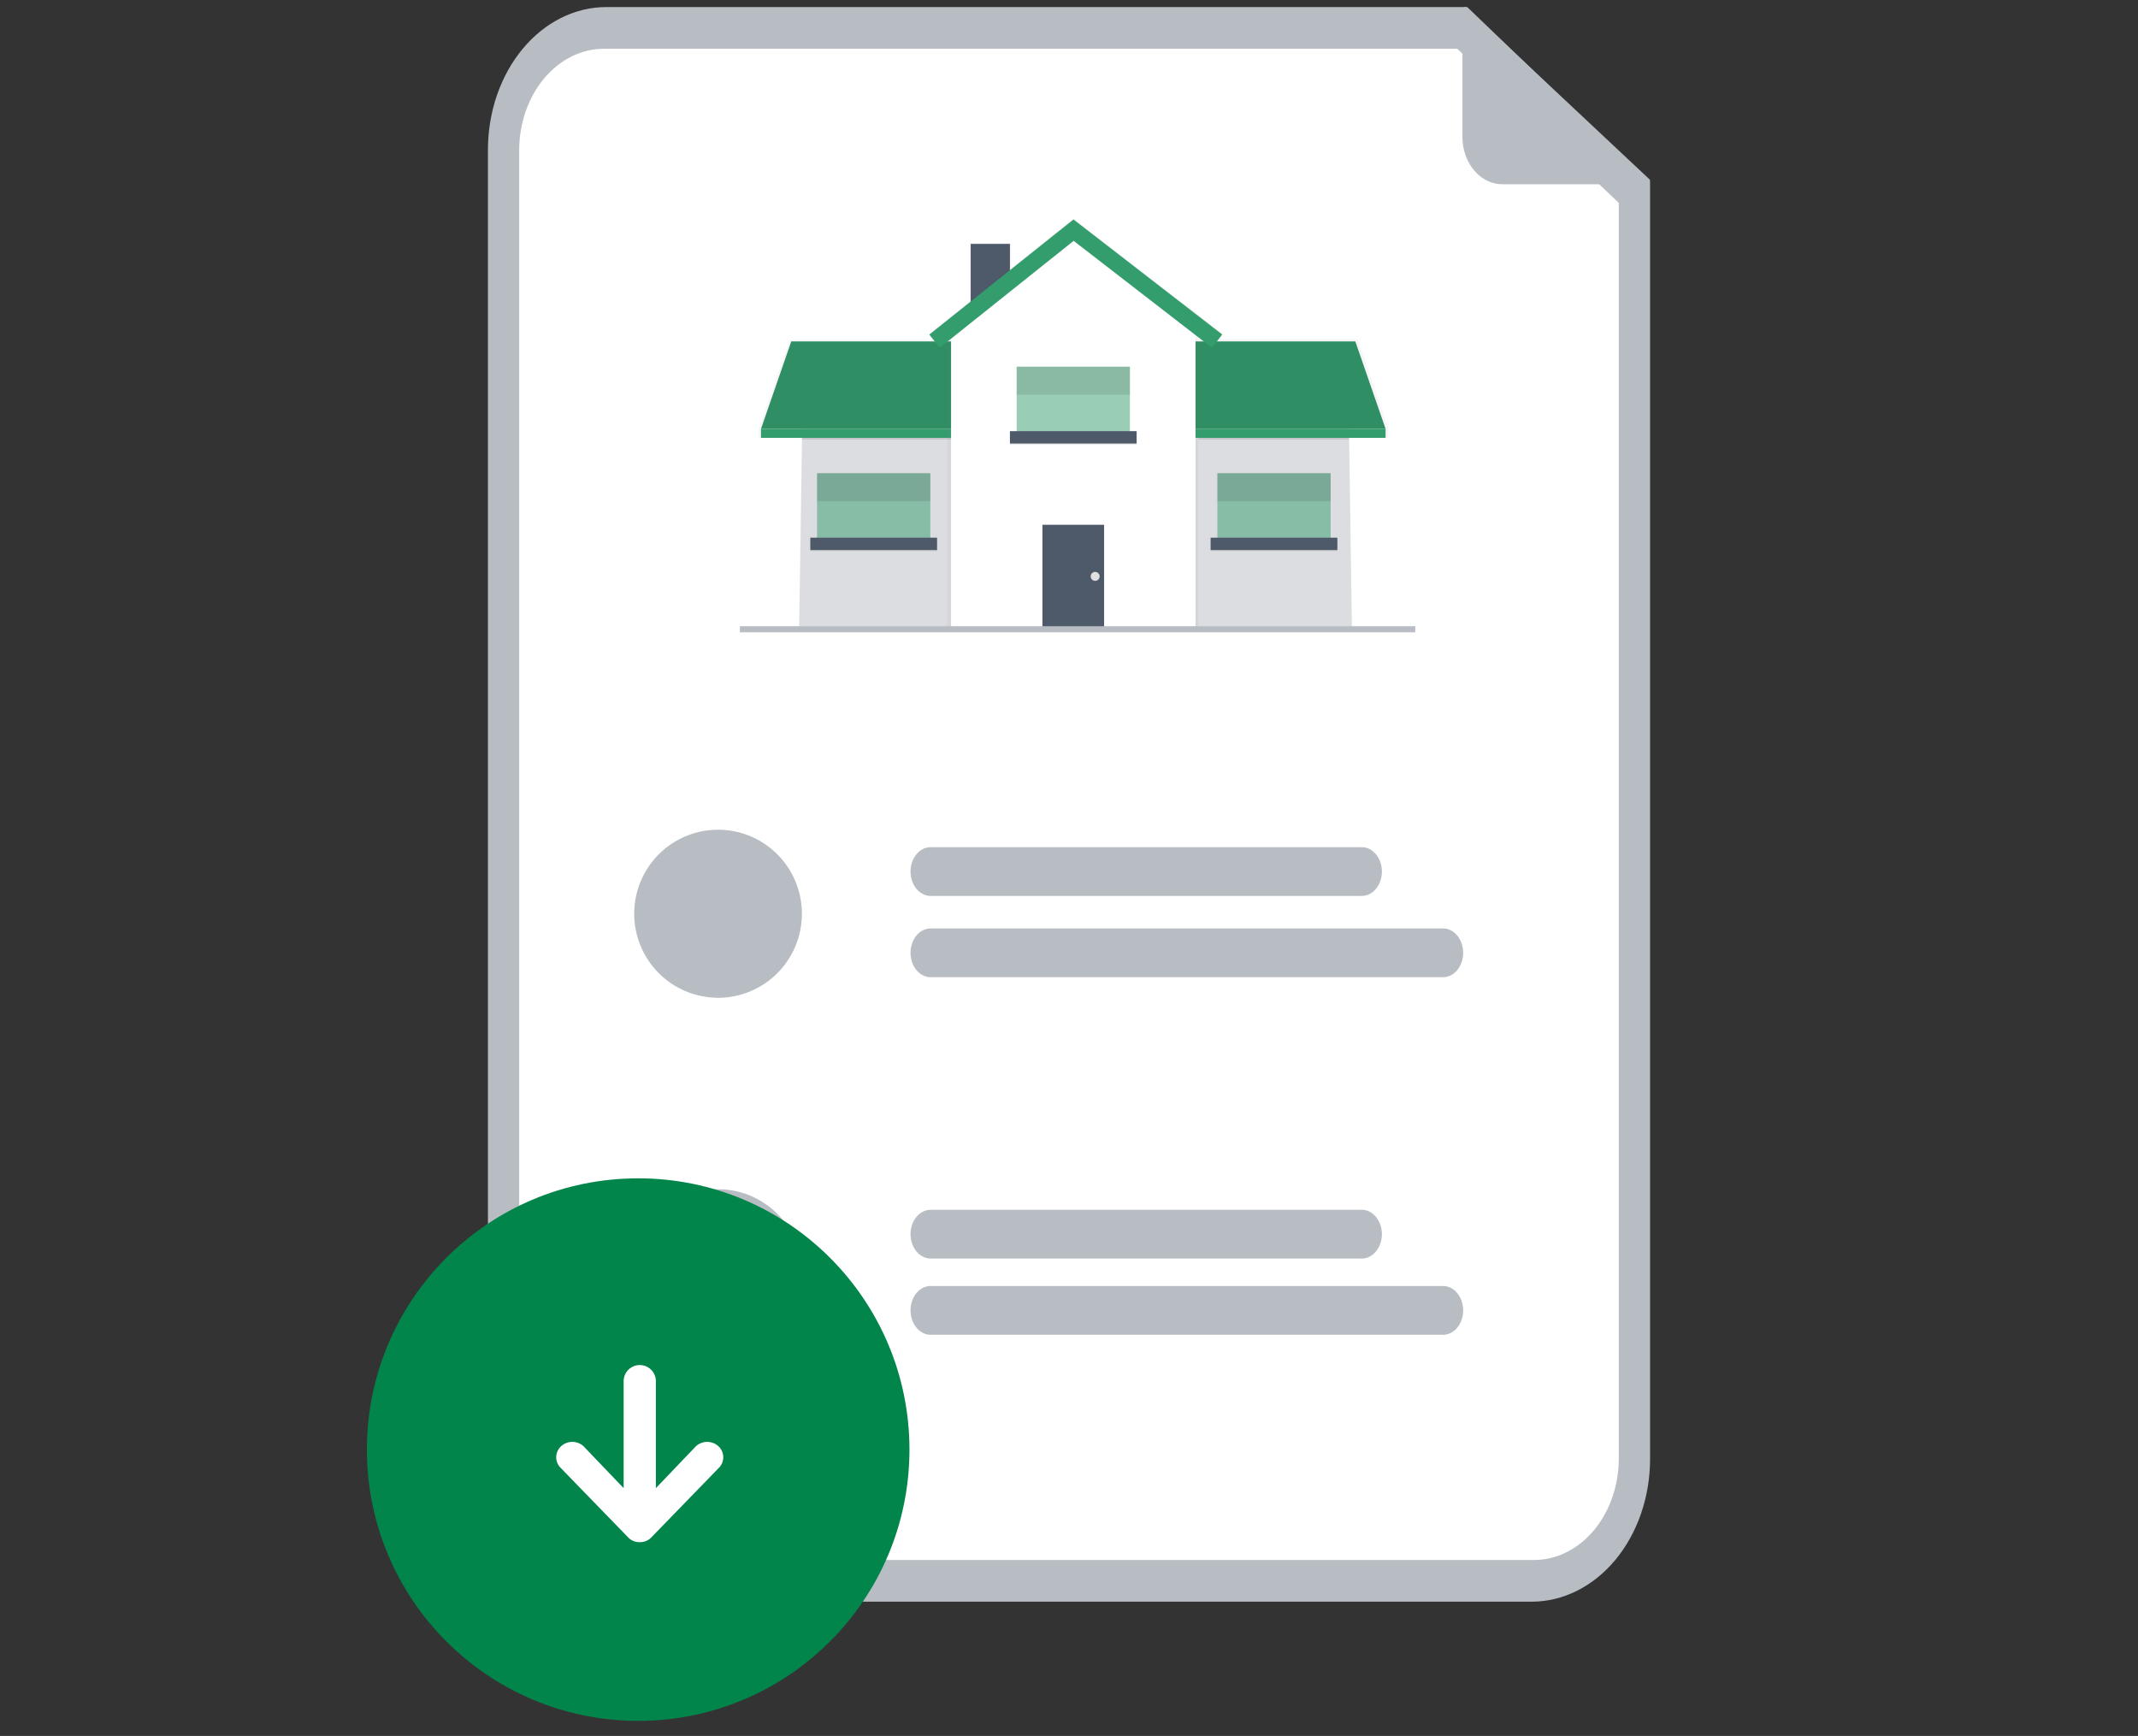 <svg width="468" height="380" viewBox="0 0 468 380" fill="none" xmlns="http://www.w3.org/2000/svg">
    <rect x="0" y="0" width="468" height="380" fill="#333333" stroke="none"/>
    <path d="M335.284 350.614H132.716c-6.869-.01-13.455-3.302-18.312-9.154-4.857-5.853-7.59-13.787-7.597-22.064V32.762c.007-8.277 2.74-16.212 7.597-22.064s11.443-9.144 18.312-9.154h188.456l40.022 38.435v279.417c-.008 8.277-2.74 16.211-7.598 22.064-4.857 5.852-11.443 9.144-18.312 9.154Z"
          fill="#B8BDC3"/>
    <path d="M132.194 10.67c-4.917.007-9.631 2.35-13.108 6.514-3.476 4.164-5.432 9.81-5.438 15.699v286.393c.006 5.889 1.962 11.535 5.438 15.699 3.477 4.164 8.191 6.506 13.108 6.513h203.607c4.917-.007 9.631-2.349 13.108-6.513 3.476-4.164 5.432-9.81 5.438-15.699V44.419l-35.352-33.748H132.194Z"
          fill="#fff"/>
    <path d="M298.077 185.449h-94.35c-1.171 0-2.293.562-3.121 1.563-.828 1.001-1.293 2.358-1.293 3.774 0 1.415.465 2.773 1.293 3.773.828 1.001 1.95 1.564 3.121 1.564h94.35c1.171 0 2.293-.563 3.121-1.564.828-1 1.293-2.358 1.293-3.773 0-1.416-.465-2.773-1.293-3.774-.828-1.001-1.95-1.563-3.121-1.563ZM315.882 203.238h-112.17c-1.167 0-2.286.563-3.111 1.563-.825 1.001-1.288 2.359-1.288 3.774s.463 2.773 1.288 3.774 1.944 1.563 3.111 1.563h112.17c1.166 0 2.285-.562 3.11-1.563.825-1.001 1.288-2.359 1.288-3.774s-.463-2.773-1.288-3.774c-.825-1-1.944-1.563-3.11-1.563ZM175.53 200.024a18.41 18.41 0 0 1-5.372 13.007 18.34 18.34 0 0 1-12.977 5.389 3.734 3.734 0 0 1-.473-.019 18.319 18.319 0 0 1-10.065-3.326 18.383 18.383 0 0 1-6.551-8.348 18.409 18.409 0 0 1 4.28-19.878 18.34 18.34 0 0 1 9.403-4.899 18.312 18.312 0 0 1 10.539 1.128 18.36 18.36 0 0 1 8.158 6.778 18.414 18.414 0 0 1 3.058 10.168ZM298.077 275.499h-94.35c-1.171 0-2.293-.562-3.121-1.563-.828-1.001-1.293-2.358-1.293-3.774 0-1.415.465-2.772 1.293-3.773.828-1.001 1.95-1.563 3.121-1.563h94.35c1.171 0 2.293.562 3.121 1.563.828 1.001 1.293 2.358 1.293 3.773 0 1.416-.465 2.773-1.293 3.774-.828 1.001-1.95 1.563-3.121 1.563ZM315.876 292.185h-112.17c-1.166-.002-2.283-.565-3.107-1.566-.823-1-1.286-2.357-1.286-3.771 0-1.414.463-2.77 1.286-3.771.824-1.001 1.941-1.564 3.107-1.566h112.17a3.748 3.748 0 0 1 1.685.404 4.45 4.45 0 0 1 1.429 1.157 5.53 5.53 0 0 1 .955 1.732c.221.648.335 1.343.335 2.044 0 .701-.114 1.396-.335 2.044a5.53 5.53 0 0 1-.955 1.732 4.45 4.45 0 0 1-1.429 1.157 3.748 3.748 0 0 1-1.685.404ZM157.18 297.11c10.135 0 18.352-8.233 18.352-18.389 0-10.156-8.217-18.39-18.352-18.39-10.136 0-18.352 8.234-18.352 18.39s8.216 18.389 18.352 18.389ZM360.646 40.33h-31.774c-2.32 0-4.544-1.091-6.184-3.033-1.641-1.942-2.562-4.576-2.562-7.322V2.191c0-.121.029-.24.084-.344a.583.583 0 0 1 .225-.238.472.472 0 0 1 .298-.06c.102.012.199.06.279.135l39.974 37.491a.657.657 0 0 1 .185.327.76.76 0 0 1-.008.393.651.651 0 0 1-.2.315.492.492 0 0 1-.317.12Z"
          fill="#B8BDC3"/>
    <path opacity=".5" d="M295.931 137.458H174.929l.861-56.823 33.982-5.891h50.817l34.48 4.172.862 58.542Z"
          fill="#B8BDC3"/>
    <path opacity=".7" d="M221.315 53.145h-9.081v17.92h9.081v-17.92Z" fill="url(#a)"/>
    <path opacity=".7" d="M212.23 93.867V74.498h-39.443l-6.698 19.37v1.984h46.39v-1.985h-.249Z" fill="url(#b)"/>
    <path d="M212.236 93.889H166.58l6.627-19.145h39.029v19.145Z" fill="#349D6E"/>
    <path opacity=".1" d="M212.236 93.889H166.58l6.627-19.145h39.029v19.145Z" fill="#000"/>
    <path d="M212.481 93.889H166.58v1.964h45.901v-1.964Z" fill="#349D6E"/>
    <path opacity=".7" d="M297.192 74.253h-39.548V93.84h-.249v2.01h46.517v-2.01l-6.72-19.588Z" fill="url(#c)"/>
    <path d="M257.643 93.889h45.656l-6.627-19.145h-39.029v19.145Z" fill="#349D6E"/>
    <path opacity=".1" d="M257.643 93.889h45.656l-6.627-19.145h-39.029v19.145Z" fill="#000"/>
    <path d="M257.396 95.852h45.9v-1.964h-45.9v1.964Z" fill="#349D6E"/>
    <path opacity=".5" d="M203.642 103.585h-24.791v15.463h24.791v-15.463Z" fill="#349D6E"/>
    <path opacity=".1" d="M205.115 117.945h-27.736v2.699h27.736v-2.699Z" fill="#000"/>
    <path d="M205.115 117.7h-27.736v2.699h27.736V117.7Z" fill="#4E596A"/>
    <path opacity=".1" d="M203.648 103.586h-24.792v6.137h24.792v-6.137Z" fill="#000"/>
    <path opacity=".5" d="M291.272 103.585H266.48v15.463h24.792v-15.463Z" fill="#349D6E"/>
    <path opacity=".1" d="M292.742 117.945h-27.735v2.699h27.735v-2.699Z" fill="#000"/>
    <path d="M292.742 117.7h-27.735v2.699h27.735V117.7Z" fill="#4E596A"/>
    <path opacity=".1" d="M291.273 103.586h-24.792v6.137h24.792v-6.137Z" fill="#000"/>
    <path opacity=".7"
          d="m265.297 75.892-30.278-23.415-29.303 23.398L203.419 73l31.566-25.201 32.563 25.184-2.251 2.91Z"
          fill="url(#d)"/>
    <path opacity=".1" d="M208.183 95.852h-32.647v.367h32.647v-.367ZM295.322 95.852h-33.015v.368h33.015v-.368Z"
          fill="#000"/>
    <path d="M221.071 53.39h-8.59v17.67h8.59V53.39Z" fill="#4E596A"/>
    <path opacity=".7" d="M262.306 137.458h-54.981V70.204l27.727-.612 27.254.612v67.254Z" fill="url(#e)"/>
    <path d="M261.691 137.457h-53.507V70.203l26.755-19.023 26.752 19.023v67.254Z" fill="#fff"/>
    <path d="M241.682 114.875h-13.498v22.583h13.498v-22.583Z" fill="#4E596A"/>
    <path opacity=".1" d="M248.804 94.627h-27.735v2.699h27.735v-2.7Z" fill="#000"/>
    <path opacity=".5" d="M247.335 80.267h-24.791V95.73h24.791V80.267Z" fill="#349D6E"/>
    <path d="M248.804 94.382h-27.735v2.7h27.735v-2.7Z" fill="#4E596A"/>
    <path opacity=".1" d="M247.336 80.267h-24.792v6.137h24.792v-6.137Z" fill="#000"/>
    <path d="m265.293 76.137-30.278-23.415-29.302 23.398-2.298-2.876 31.567-25.202 32.562 25.185-2.251 2.91Z"
          fill="#349D6E"/>
    <path d="M239.724 127.148a.98.98 0 1 0 0-1.96.98.98 0 0 0 0 1.96Z" fill="#E0E0E0"/>
    <path d="M161.951 137.746h147.847" stroke="#B8BDC3" stroke-width="1.333"/>
    <path d="M139.695 376.705c32.796 0 59.382-26.587 59.382-59.383 0-32.795-26.586-59.382-59.382-59.382s-59.382 26.587-59.382 59.382c0 32.796 26.586 59.383 59.382 59.383Z"
          fill="#01854A"/>
    <path d="m157.293 321.38-14.767 15.21a3.357 3.357 0 0 1-2.462.991h-.049a3.376 3.376 0 0 1-2.468-.991l-14.76-15.21c-.049-.057-.105-.106-.155-.155a3.264 3.264 0 0 1 .155-4.606 3.632 3.632 0 0 1 4.979 0l8.747 9.142v-23.572a3.53 3.53 0 0 1 7.053 0v23.572l8.741-9.142a3.643 3.643 0 0 1 5.141.155 3.271 3.271 0 0 1-.155 4.606Z"
          fill="#fff"/>
    <defs>
        <linearGradient id="a" x1="3165.64" y1="2243.88" x2="3165.64" y2="1483.71" gradientUnits="userSpaceOnUse">
            <stop stop-color="gray" stop-opacity=".25"/>
            <stop offset=".54" stop-color="gray" stop-opacity=".12"/>
            <stop offset="1" stop-color="gray" stop-opacity=".1"/>
        </linearGradient>
        <linearGradient id="b" x1="12235" y1="3938.47" x2="12235" y2="2858.82" gradientUnits="userSpaceOnUse">
            <stop stop-color="gray" stop-opacity=".25"/>
            <stop offset=".54" stop-color="gray" stop-opacity=".12"/>
            <stop offset="1" stop-color="gray" stop-opacity=".1"/>
        </linearGradient>
        <linearGradient id="c" x1="22422.8" y1="3982.55" x2="22422.8" y2="2877.99" gradientUnits="userSpaceOnUse">
            <stop stop-color="gray" stop-opacity=".25"/>
            <stop offset=".54" stop-color="gray" stop-opacity=".12"/>
            <stop offset="1" stop-color="gray" stop-opacity=".1"/>
        </linearGradient>
        <linearGradient id="d" x1="23901.6" y1="3803.74" x2="23901.6" y2="1934.9" gradientUnits="userSpaceOnUse">
            <stop stop-color="gray" stop-opacity=".25"/>
            <stop offset=".54" stop-color="gray" stop-opacity=".12"/>
            <stop offset="1" stop-color="gray" stop-opacity=".1"/>
        </linearGradient>
        <linearGradient id="e" x1="20438.7" y1="19035.6" x2="20438.7" y2="8130.13" gradientUnits="userSpaceOnUse">
            <stop stop-color="gray" stop-opacity=".25"/>
            <stop offset=".54" stop-color="gray" stop-opacity=".12"/>
            <stop offset="1" stop-color="gray" stop-opacity=".1"/>
        </linearGradient>
    </defs>
</svg>